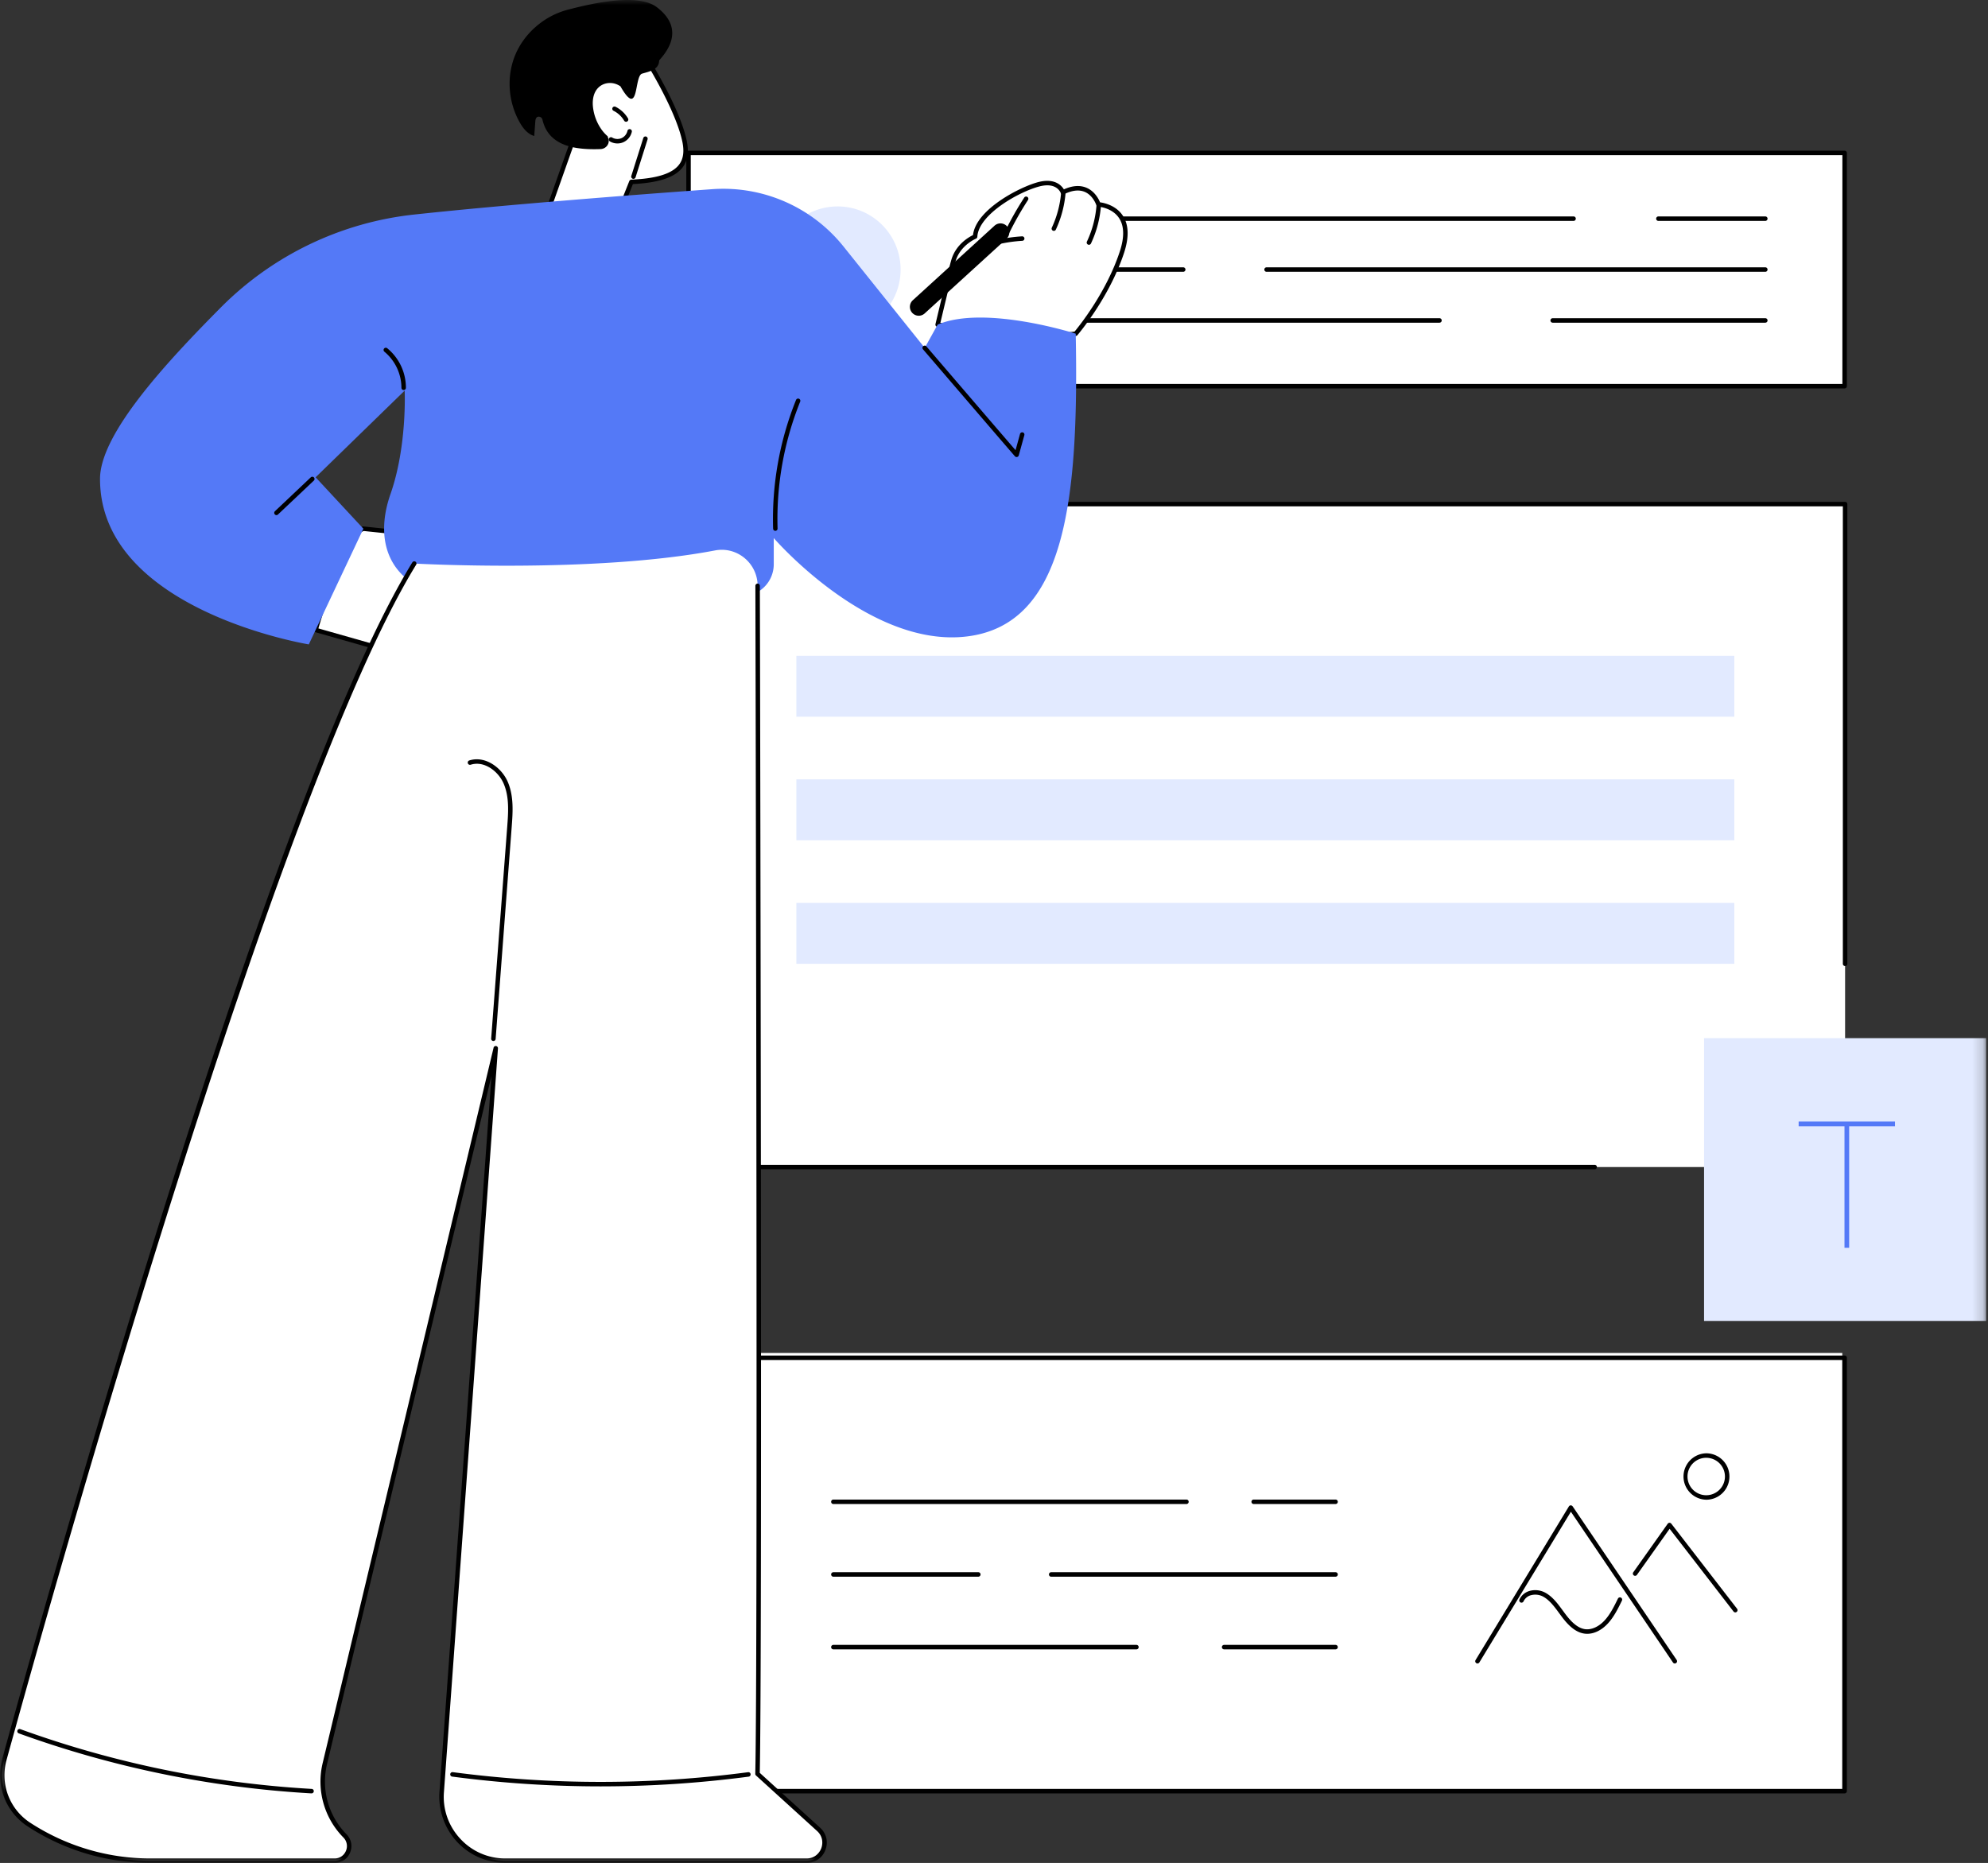 <svg xmlns="http://www.w3.org/2000/svg" xmlns:xlink="http://www.w3.org/1999/xlink" width="191" height="179"><rect width="100%" height="100%" fill="#333333" stroke="none"/><defs><path id="a" d="M0 0h190.82v179H0z"/></defs><g fill="none" fill-rule="evenodd"><path fill="#FFF" d="M66 172h111v-42H66z"/><g><mask id="b" fill="#fff"><use xlink:href="#a"/></mask><path fill="#000" d="M66.367 171.885H177.01v-41.209H66.367v41.209Zm110.857.43H66.152a.215.215 0 0 1-.214-.215v-41.64c0-.118.096-.215.214-.215h111.072c.119 0 .215.097.215.216V172.1c0 .12-.096.215-.215.215Z" mask="url(#b)"/><path fill="#000" d="M141.95 159.833a.215.215 0 0 1-.183-.327l8.965-14.761a.215.215 0 0 1 .178-.104.235.235 0 0 1 .183.095l9.995 14.76a.215.215 0 0 1-.057.3.214.214 0 0 1-.299-.057l-9.807-14.484-8.791 14.475a.215.215 0 0 1-.184.103M166.721 154.924a.213.213 0 0 1-.17-.084l-6.141-7.946-3.14 4.428a.215.215 0 1 1-.35-.25l3.307-4.664a.215.215 0 0 1 .345-.007l6.319 8.176a.215.215 0 0 1-.17.347M163.928 140.07a1.799 1.799 0 0 0 0 3.598 1.798 1.798 0 0 0 0-3.597m0 4.028a2.23 2.23 0 0 1 0-4.459 2.23 2.23 0 0 1 0 4.46" mask="url(#b)"/><path fill="#000" d="M152.495 156.983c-.1 0-.201-.008-.3-.023-.937-.146-1.65-.957-2.166-1.647l-.221-.3c-.447-.61-.91-1.243-1.516-1.585a1.61 1.61 0 0 0-1.241-.143 1.096 1.096 0 0 0-.676.583.215.215 0 1 1-.389-.184c.185-.393.508-.673.935-.81a2.02 2.02 0 0 1 1.581.179c.688.388 1.178 1.057 1.652 1.705l.219.296c.467.625 1.104 1.358 1.887 1.48.62.096 1.331-.216 1.904-.836.541-.587.917-1.354 1.28-2.095a.214.214 0 0 1 .289-.099c.106.053.15.182.098.289-.378.769-.767 1.564-1.352 2.198-.592.641-1.3.992-1.984.992M128.315 144.513h-7.865a.215.215 0 0 1 0-.43h7.865a.215.215 0 0 1 0 .43M113.99 144.513H80.068a.215.215 0 0 1 0-.43h33.922a.215.215 0 0 1 0 .43M128.315 151.496h-27.32a.215.215 0 0 1 0-.431h27.32a.215.215 0 0 1 0 .43M93.992 151.496H80.068a.215.215 0 0 1 0-.431h13.924a.215.215 0 0 1 0 .43M128.315 158.478H117.61a.215.215 0 0 1 0-.43h10.705a.215.215 0 0 1 0 .43M109.184 158.478H80.068a.215.215 0 0 1 0-.43h29.116a.215.215 0 0 1 0 .43" mask="url(#b)"/><path fill="#FFF" d="M65.87 112.135h111.4V48.437H65.87z" mask="url(#b)"/><path fill="#000" d="M153.21 112.35H65.87a.215.215 0 0 1-.214-.215V48.437c0-.12.096-.215.215-.215h111.4c.118 0 .214.096.214.215v44.169a.215.215 0 1 1-.43 0V48.652H66.085v63.268h87.124a.215.215 0 0 1 0 .43" mask="url(#b)"/><path fill="#E2EAFF" d="M76.512 68.866h90.117v-5.853H76.512zM76.512 80.736h90.117v-5.853H76.512zM76.512 92.606h90.117v-5.853H76.512zM163.72 126.922h27.1v-27.17h-27.1z" mask="url(#b)"/><path fill="#5479F7" d="M182.064 108.212h-4.403v11.678h-.449v-11.678h-4.403v-.45h9.255z" mask="url(#b)"/><path fill="#FFF" d="M66.152 37.107h111.072V14.694H66.152z" mask="url(#b)"/><path fill="#000" d="M66.367 36.891H177.01V14.91H66.367V36.89Zm110.857.431H66.152a.215.215 0 0 1-.214-.215V14.694c0-.119.096-.215.214-.215h111.072c.119 0 .215.096.215.215v22.413a.215.215 0 0 1-.215.215Z" mask="url(#b)"/><path fill="#E2EAFF" d="M80.476 19.835c-3.342 0-6.05 2.715-6.05 6.065 0 1.33.428 2.56 1.153 3.56l-1.153 2.506 2.565-1.109a6.01 6.01 0 0 0 3.485 1.109c3.34 0 6.05-2.716 6.05-6.066 0-3.35-2.71-6.065-6.05-6.065" mask="url(#b)"/><path fill="#000" d="M169.605 21.226h-10.272a.215.215 0 0 1 0-.431h10.272a.215.215 0 0 1 0 .43M151.18 21.226H95.506a.215.215 0 0 1 0-.431h55.676a.215.215 0 0 1 0 .43M169.605 26.116h-47.917a.215.215 0 0 1 0-.431h47.917a.215.215 0 0 1 0 .43M113.68 26.116H95.505a.215.215 0 0 1 0-.431h18.175a.215.215 0 0 1 0 .43M169.605 31.006h-20.427a.215.215 0 0 1 0-.431h20.427a.215.215 0 0 1 0 .43M138.3 31.006H95.505a.215.215 0 0 1 0-.431H138.3a.215.215 0 0 1 0 .43" mask="url(#b)"/><path fill="#FFF" d="m52.856 19.667 2.762-7.801s-1.245-3.558.934-5.305c2.179-1.748 5.727-.624 5.727-.624s2.832 4.524 3.486 7.614c.478 2.26-.56 3.733-5.105 3.926l-.871 2.19h-6.933Z" mask="url(#b)"/><path fill="#000" d="M53.16 19.451h6.483l.818-2.054a.214.214 0 0 1 .19-.135c2.418-.103 3.918-.57 4.583-1.432.42-.54.524-1.272.32-2.235-.594-2.81-3.059-6.894-3.415-7.475-.514-.144-3.56-.909-5.453.61-2.036 1.632-.877 5.03-.865 5.064a.216.216 0 0 1 0 .144l-2.66 7.513Zm6.629.431h-6.933a.216.216 0 0 1-.202-.288l2.737-7.73c-.174-.544-1.094-3.77 1.027-5.471 2.242-1.799 5.776-.71 5.925-.661.05.015.09.047.118.09.116.186 2.86 4.593 3.514 7.684.231 1.094.1 1.94-.401 2.588-.735.95-2.294 1.47-4.766 1.592l-.82 2.06a.214.214 0 0 1-.2.136Z" mask="url(#b)"/><path fill="#000" d="M60.858 17.187a.215.215 0 0 1-.205-.28l1.153-3.646a.214.214 0 0 1 .27-.14.216.216 0 0 1 .14.27l-1.153 3.646a.215.215 0 0 1-.205.15M63.11.694c-1.83-1.396-6.297-.353-8.565.241-2.267.594-4.178 2.267-5.042 4.346-.863 2.078-.68 4.514.432 6.483.317.56.752 1.118 1.392 1.301l.103-1.393c.015-.194.062-.433.291-.46a.371.371 0 0 1 .396.285c.59 2.593 3.24 2.913 5.575 2.828.555-.02.932-.547.748-1.045-.023-.062-.04-.126-.06-.189a3.635 3.635 0 0 1-.69-.797 4.634 4.634 0 0 1-.727-2.09c-.056-.64.063-1.35.55-1.808.423-.398 1.044-.517 1.594-.346.182.056.349.14.501.241 1.826 3.194 1.295-.982 2.08-1.215.716-.212 1.61-.369 1.642-1.253.005-.148 2.964-2.7-.22-5.129" mask="url(#b)"/><path fill="#000" d="M59.324 13.783a1.42 1.42 0 0 1-.749-.21.216.216 0 0 1 .227-.366.995.995 0 0 0 .902.07c.289-.123.51-.39.578-.699a.215.215 0 1 1 .42.092 1.437 1.437 0 0 1-.83 1.003c-.174.074-.361.11-.548.11M60.15 11.7a.215.215 0 0 1-.185-.106 2.444 2.444 0 0 0-1.029-.954.216.216 0 0 1 .188-.388c.5.244.93.643 1.212 1.124a.216.216 0 0 1-.186.325" mask="url(#b)"/><path fill="#FFF" d="M90.086 31.191s8.524 1.523 13.267.87c0 0 3.006-3.47 4.439-7.835 1.433-4.365-2.26-4.586-2.26-4.586s-.77-2.486-3.416-1.16c0 0-.413-1.27-2.314-.774-1.902.498-5.98 2.708-6.117 5.028 0 0-1.516.608-2.04 2.173-.26.78-1.56 6.284-1.56 6.284" mask="url(#b)"/><path fill="#000" d="M90.348 31.017c1.368.231 8.653 1.398 12.894.842.403-.482 3.046-3.742 4.346-7.7.454-1.384.425-2.468-.086-3.222-.672-.992-1.969-1.08-1.982-1.082a.215.215 0 0 1-.192-.15c-.003-.01-.3-.924-1.108-1.267-.554-.234-1.23-.156-2.008.234a.216.216 0 0 1-.3-.126c-.015-.042-.387-1.068-2.056-.631-1.955.511-5.829 2.68-5.957 4.832a.216.216 0 0 1-.134.187c-.014.006-1.431.594-1.915 2.042-.225.672-1.256 5.003-1.502 6.041m10.231 1.42c-4.677 0-10.46-1.021-10.531-1.034a.216.216 0 0 1-.171-.262c.053-.225 1.305-5.522 1.565-6.302.466-1.393 1.651-2.063 2.04-2.25.291-2.5 4.57-4.648 6.265-5.091 1.565-.409 2.232.313 2.466.698.82-.369 1.552-.42 2.179-.153.793.34 1.17 1.088 1.296 1.397.396.054 1.514.287 2.17 1.255.59.87.636 2.081.138 3.598-1.43 4.355-4.45 7.874-4.481 7.91a.213.213 0 0 1-.133.072c-.837.115-1.794.162-2.803.162" mask="url(#b)"/><path fill="#000" d="M101.249 22.183a.216.216 0 0 1-.194-.307c.49-1.053.79-2.175.89-3.334a.215.215 0 1 1 .428.038 10.375 10.375 0 0 1-.93 3.479.215.215 0 0 1-.194.124M104.62 23.521a.215.215 0 0 1-.195-.304l.026-.056a9.942 9.942 0 0 0 .903-3.508.218.218 0 0 1 .229-.201c.118.008.208.11.2.229a10.378 10.378 0 0 1-.968 3.717.215.215 0 0 1-.194.123M93.61 24.162a.215.215 0 0 1-.071-.419c1.558-.557 2.88-.924 4.657-1.035a.215.215 0 0 1 .026.43c-1.726.108-3.016.467-4.539 1.011a.212.212 0 0 1-.072.013M96.759 22.533a.215.215 0 0 1-.193-.31 31.281 31.281 0 0 1 1.838-3.238.215.215 0 1 1 .36.235 30.763 30.763 0 0 0-1.812 3.192.215.215 0 0 1-.193.12" mask="url(#b)"/><path fill="#000" d="M88.268 30.337a.855.855 0 0 1-.573-1.484l7.855-7.167a.85.85 0 0 1 1.202.057.855.855 0 0 1-.056 1.205l-7.855 7.166a.846.846 0 0 1-.573.223" mask="url(#b)"/><path fill="#FFF" d="m38.783 62.931-8.459-2.404s2.565-9.04 4.588-9.728l7.3.76-3.43 11.372Z" mask="url(#b)"/><path fill="#000" d="m30.59 60.38 8.048 2.286 3.292-10.919-6.99-.728c-1.527.617-3.596 6.761-4.35 9.36m8.193 2.768a.205.205 0 0 1-.059-.008l-8.459-2.404a.214.214 0 0 1-.148-.266c.266-.937 2.656-9.17 4.726-9.874.029-.01.06-.013.09-.01l7.3.76a.216.216 0 0 1 .184.277L38.99 62.994a.215.215 0 0 1-.206.153" mask="url(#b)"/><path fill="#5479F7" d="M29.668 61.918 34.912 50.8l-4.588-4.94 8.555-8.328s.248 5.345-1.364 9.944c-1.611 4.6-.061 8.577 4.96 9.696 3.994.89 21.79.364 28.908.112a3.069 3.069 0 0 0 2.957-3.072V51.7s9.175 10.629 18.598 9.448c9.423-1.18 10.724-13.052 10.414-29.088 0 0-8.74-2.797-13.266-.87l-1.24 2.237-7.801-9.738a14.793 14.793 0 0 0-12.608-5.512c-7.74.557-19.73 1.479-28.64 2.437a30.839 30.839 0 0 0-18.608 8.956C16.205 34.6 9.612 41.612 9.61 46.01c-.008 12.643 20.06 15.907 20.06 15.907" mask="url(#b)"/><path fill="#000" d="M74.492 51.005a.215.215 0 0 1-.214-.208A30.639 30.639 0 0 1 76.48 38.43a.215.215 0 1 1 .399.162 30.208 30.208 0 0 0-2.173 12.19.215.215 0 0 1-.208.222h-.007M38.783 37.475h-.001a.215.215 0 0 1-.214-.217 4.529 4.529 0 0 0-1.635-3.463.215.215 0 1 1 .27-.335 4.903 4.903 0 0 1 1.795 3.801.215.215 0 0 1-.215.214M26.56 49.495a.216.216 0 0 1-.147-.372l3.458-3.27a.216.216 0 0 1 .295.313l-3.46 3.27a.213.213 0 0 1-.147.06M97.671 43.914a.215.215 0 0 1-.161-.073c-1.141-1.308-8.75-10.183-8.827-10.272a.215.215 0 1 1 .326-.28c.072.083 6.824 7.958 8.562 9.966l.43-1.558a.215.215 0 0 1 .415.114l-.537 1.945a.215.215 0 0 1-.208.158" mask="url(#b)"/><path fill="#FFF" d="M32.145 178.785h-17.68c-4.14 0-8.192-1.202-11.665-3.46a5.682 5.682 0 0 1-2.379-6.272c5.022-18.247 26.159-93.418 39.38-114.905 0 0 17.235.964 28.898-1.26 2.123-.404 4.086 1.235 4.091 3.401.05 20.19.236 103.51-.01 114.147l5.87 5.338c1.168 1.063.419 3.01-1.159 3.01H48.56c-3.574 0-6.393-3.048-6.121-6.621l5.187-71.424-16.406 68.673a7.475 7.475 0 0 0 1.922 6.99c.869.886.242 2.383-.997 2.383" mask="url(#b)"/><path fill="#000" d="M77.491 179H48.56a6.365 6.365 0 0 1-4.66-2.04 6.399 6.399 0 0 1-1.676-4.813l4.996-68.784-15.79 66.1a7.214 7.214 0 0 0 1.866 6.787c.463.474.592 1.147.336 1.759a1.588 1.588 0 0 1-1.487.991h-17.68a21.566 21.566 0 0 1-11.782-3.495 5.876 5.876 0 0 1-2.469-6.509c5.947-21.61 26.364-93.768 39.403-114.961a.214.214 0 0 1 .296-.07.216.216 0 0 1 .07.296C26.638 75.951 4.859 153.737.628 169.111a5.446 5.446 0 0 0 2.289 6.033 21.141 21.141 0 0 0 11.548 3.425h17.68c.485 0 .903-.279 1.09-.727a1.17 1.17 0 0 0-.246-1.29 7.644 7.644 0 0 1-1.978-7.19l16.406-68.674a.214.214 0 0 1 .423.066l-5.187 71.425a5.888 5.888 0 0 0 1.562 4.488 5.857 5.857 0 0 0 4.345 1.902H77.49c.764 0 1.229-.5 1.41-.969.18-.468.17-1.152-.395-1.666l-5.871-5.338a.217.217 0 0 1-.07-.165c.249-10.75.052-96.967.01-114.141a.215.215 0 1 1 .43-.001c.042 17.124.237 102.881-.009 114.054l5.798 5.272c.608.552.803 1.372.507 2.14A1.903 1.903 0 0 1 77.49 179" mask="url(#b)"/><path fill="#000" d="m47.405 100.023-.017-.001a.215.215 0 0 1-.198-.231l1.543-20.37c.101-1.334.216-2.848-.351-4.145-.518-1.185-1.874-2.21-3.163-1.797a.215.215 0 0 1-.13-.411c1.516-.484 3.093.679 3.686 2.035.61 1.395.491 2.966.387 4.351l-1.543 20.37a.215.215 0 0 1-.214.199M57.703 171.643c-4.765 0-9.529-.314-14.26-.94a.215.215 0 0 1 .056-.427 108.288 108.288 0 0 0 28.375.005.213.213 0 0 1 .241.185.215.215 0 0 1-.184.242c-4.72.623-9.475.935-14.228.935M29.927 172.315h-.012a98.906 98.906 0 0 1-28.111-5.767.216.216 0 0 1-.13-.276.214.214 0 0 1 .275-.129 98.496 98.496 0 0 0 27.99 5.742.215.215 0 0 1-.012.43" mask="url(#b)"/></g></g></svg>